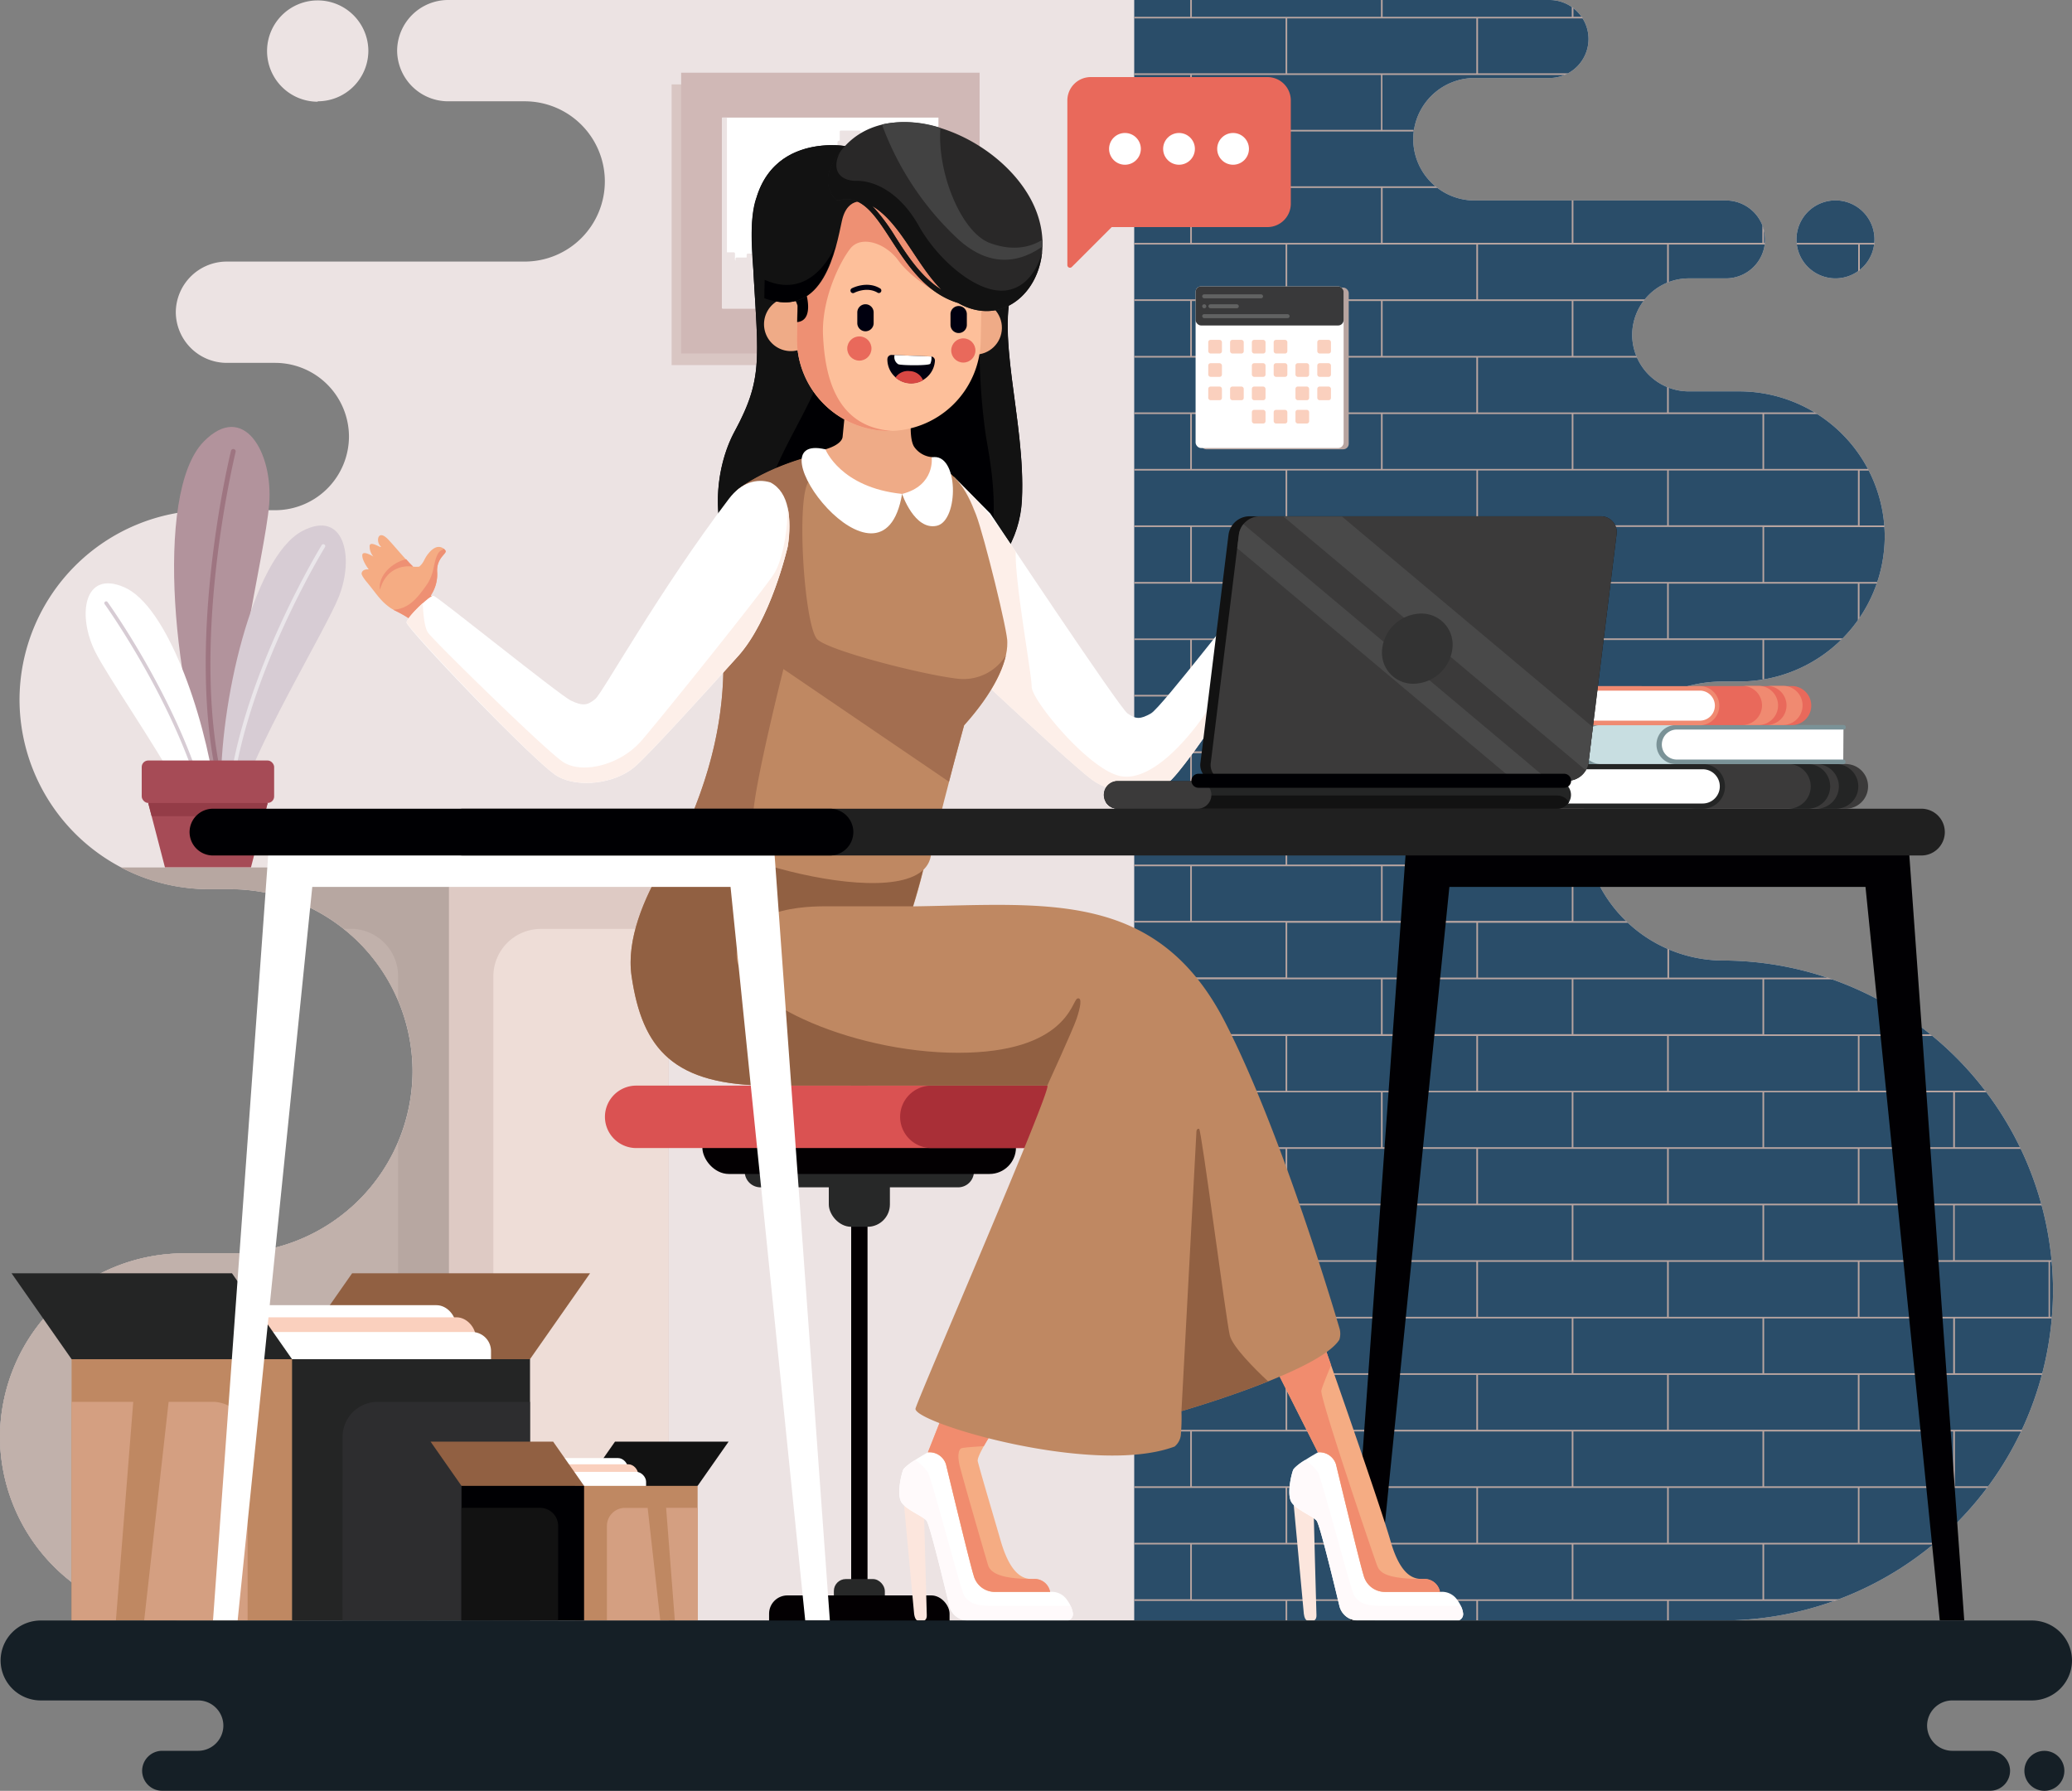 <svg xmlns="http://www.w3.org/2000/svg" viewBox="0 0 450 388.94"><rect x="0" y="0" width="450" height="388.94" fill="#808080" stroke="none"/><defs><style>.cls-1{fill:#ece3e3;}.cls-1,.cls-10,.cls-11,.cls-12,.cls-14,.cls-15,.cls-16,.cls-18,.cls-2,.cls-21,.cls-23,.cls-25,.cls-26,.cls-27,.cls-28,.cls-3,.cls-33,.cls-34,.cls-35,.cls-36,.cls-37,.cls-38,.cls-39,.cls-4,.cls-40,.cls-41,.cls-42,.cls-43,.cls-45,.cls-46,.cls-48,.cls-49,.cls-5,.cls-50,.cls-51,.cls-52,.cls-53,.cls-54,.cls-55,.cls-56,.cls-57,.cls-58,.cls-59,.cls-6,.cls-60,.cls-8,.cls-9{fill-rule:evenodd;}.cls-2{fill:#b2939c;}.cls-3{fill:#9e7581;}.cls-4{fill:#d7ccd4;}.cls-5{fill:#eae6ea;}.cls-19,.cls-6{fill:#fff;}.cls-7,.cls-8{fill:#a64b56;}.cls-9{fill:#943c47;}.cls-10{fill:#2a4d69;}.cls-11,.cls-61{fill:#b7a4a0;}.cls-12{fill:#010003;}.cls-13{fill:#decac4;}.cls-14{fill:#eeddd7;}.cls-15{fill:#b7a7a1;}.cls-16{fill:#c1b1ab;}.cls-17{fill:#d9c6c3;}.cls-18{fill:#916042;}.cls-20{fill:#fad0be;}.cls-21,.cls-24{fill:#242525;}.cls-22,.cls-40{fill:#bf8862;}.cls-23{fill:#d49f81;}.cls-25{fill:#2d2d2f;}.cls-26{fill:#121212;}.cls-27{fill:#f5ac83;}.cls-28{fill:#ee9073;}.cls-29,.cls-36{fill:#000003;}.cls-30{fill:#d0b8b6;}.cls-31{fill:#030002;}.cls-32,.cls-33{fill:#272828;}.cls-34{fill:#da5252;}.cls-35{fill:#a92f37;}.cls-37{fill:#fce6dd;}.cls-38{fill:#f18c6e;}.cls-39{fill:#fffafb;}.cls-41{fill:#fdefe9;}.cls-42{fill:#a36e50;}.cls-43,.cls-44{fill:#efab87;}.cls-45{fill:#fdbf9a;}.cls-46{fill:#00000f;}.cls-47,.cls-52{fill:#e9695b;}.cls-48{fill:#d84743;}.cls-49{fill:#301814;}.cls-50{fill:#292828;}.cls-51{fill:#424242;}.cls-53{fill:#202020;}.cls-54{fill:#151f26;}.cls-55{fill:#3b3a3a;}.cls-56{fill:#c8dee1;}.cls-57{fill:#7a9297;}.cls-58{fill:#f08a71;}.cls-59{fill:#494949;}.cls-60{fill:#333;}.cls-62{fill:#39393a;}.cls-63{fill:#616262;}</style></defs><title>Recruit</title><g id="Layer_2" data-name="Layer 2"><g id="OBJECTS"><path class="cls-1" d="M374.21,351.95a71.88,71.88,0,0,0,71.67-71.67h0a71.88,71.88,0,0,0-71.67-71.67h0a30.39,30.39,0,0,1-30.3-30.3h0a30.39,30.39,0,0,1,30.3-30.3h3.61a31.6,31.6,0,0,0,31.51-31.5h0A31.6,31.6,0,0,0,377.81,85H366.75a12.3,12.3,0,0,1-12.27-12.27h0a12.3,12.3,0,0,1,12.27-12.27h8.13A8.49,8.49,0,0,0,383.34,52h0a8.49,8.49,0,0,0-8.47-8.46H320.23a13.34,13.34,0,0,1-13.3-13.3h0a13.34,13.34,0,0,1,13.3-13.3h16.34A8.49,8.49,0,0,0,345,8.47h0A8.49,8.49,0,0,0,336.57,0H97.25a11.08,11.08,0,0,0-11,11h0a11.08,11.08,0,0,0,11,11H114a17.41,17.41,0,0,1,17.36,17.36h0A17.41,17.41,0,0,1,114,56.81H49.18a11.08,11.08,0,0,0-11,11h0a11.08,11.08,0,0,0,11,11H59.79a16.05,16.05,0,0,1,16,16h0a16.05,16.05,0,0,1-16,16H45.35A41.23,41.23,0,0,0,4.24,152h0a41.23,41.23,0,0,0,41.11,41.11h4.71A39.66,39.66,0,0,1,89.6,232.67h0a39.66,39.66,0,0,1-39.54,39.54H39.87A40,40,0,0,0,0,312.08H0a40,40,0,0,0,39.87,39.87ZM69,22.09A11,11,0,1,1,80,11a11,11,0,0,1-11,11ZM398.63,60.46A8.47,8.47,0,1,1,407.1,52,8.47,8.47,0,0,1,398.63,60.46Z"/><path class="cls-2" d="M44.25,95.9c8.67-8.83,15.11,2.39,14.21,13.64-.85,10.67-10,47.27-8.34,62.67H46.6C38,152.46,33.16,107.2,44.25,95.9Z"/><path class="cls-3" d="M47.9,172.21c-8.38-31.13,2.23-74.15,2.27-74.3a.5.5,0,0,1,1,.23c0,.15-10.66,43.22-2.21,74.06Z"/><path class="cls-4" d="M65.63,115.35c9.13-4.84,11.44,5.72,7.88,14.45-3,7.24-16,28.65-20.92,42.41H48C47.56,153.2,54.85,121.06,65.63,115.35Z"/><path class="cls-5" d="M49.65,172.21c3-25.71,20.12-53.66,20.18-53.76a.42.42,0,1,1,.71.43c-.06.1-17.05,27.87-20.07,53.33Z"/><path class="cls-6" d="M27,127.55c-8.85-3.87-10.25,6.13-6.32,14,2.66,5.34,12.25,19,18.71,30.63h7.37C44.27,154.62,36.18,131.55,27,127.55Z"/><path class="cls-4" d="M44.16,172.21c-6.28-21.31-20.76-41.4-20.82-41.48a.39.39,0,0,0-.63.45c.06.08,14.38,20,20.65,41Z"/><rect class="cls-7" x="30.78" y="165.17" width="28.76" height="9.22" rx="1.41" ry="1.41"/><polygon class="cls-8" points="53.68 170.38 36.64 170.38 32.19 174.4 35.83 188.4 45.16 188.4 54.5 188.4 58.13 174.4 53.68 170.38"/><polygon class="cls-9" points="32.19 174.4 32.94 177.27 57.38 177.27 58.13 174.4 32.19 174.4"/><path class="cls-10" d="M246.33,0V351.95H374.21a71.88,71.88,0,0,0,71.67-71.67h0a71.88,71.88,0,0,0-71.67-71.67h0a30.39,30.39,0,0,1-30.3-30.3h0a30.39,30.39,0,0,1,30.3-30.3h3.61a31.6,31.6,0,0,0,31.51-31.5h0A31.6,31.6,0,0,0,377.81,85H366.75a12.3,12.3,0,0,1-12.27-12.27h0a12.3,12.3,0,0,1,12.27-12.27h8.13A8.49,8.49,0,0,0,383.34,52h0a8.49,8.49,0,0,0-8.47-8.46H320.23a13.34,13.34,0,0,1-13.3-13.3h0a13.34,13.34,0,0,1,13.3-13.3h16.34A8.49,8.49,0,0,0,345,8.47h0A8.49,8.49,0,0,0,336.57,0ZM398.63,60.46A8.47,8.47,0,1,1,407.1,52,8.47,8.47,0,0,1,398.63,60.46Z"/><path class="cls-11" d="M258.49,0V3.65H246.33V4H279.2V15.92H246.33v.36h12.16V28.2H246.33v.36H279.2V40.47H246.33v.36h12.16V52.75H246.33v.36H279.2V65H246.33v.36h12.16V77.3H246.33v.36H279.2V89.57H246.33v.36h12.16v11.91H246.33v.36H279.2v11.91H246.33v.36h12.16V126.4H246.33v.36H279.2v11.91H246.33V139h12.16v11.91H246.33v.36H279.2v11.91H246.33v.36h12.16V175.5H246.33v.36H279.2v11.91H246.33v.36h12.16V200H246.33v.36H279.2v11.91H246.33v.36h12.16V224.6H246.33V225H279.2v11.91H246.33v.36h12.16v11.91H246.33v.36H279.2v11.91H246.33v.36h12.16V273.7H246.33v.36H279.2V286H246.33v.36h12.16v11.91H246.33v.36H279.2v11.91H246.33v.36h12.16V322.8H246.33v.36H279.2v11.91H246.33v.36h12.16v11.91H246.33v.36H279.2v4.23h.36v-4.23h41.07v4.23H321v-4.23h41.07v4.23h.36v-4.23h36l1-.36H383.14V335.44h36.7l.43-.36H403.85V323.16h27.68l.27-.36h-7.23V310.89H439l.17-.36H403.85V298.61h39.63l.1-.36h-19V286.34h21c0-.12,0-.24,0-.36h-.37V274.06h.32l0-.36h-21V261.79h18.87l-.1-.36H403.85V249.51h35l-.17-.36H424.57V237.24h6.84l-.28-.36H403.85V225h15.79l-.45-.36H383.14V212.69H398l-1-.36h-34.5v-6.11l-.36-.16v6.27H321V200.41h32.54l-.38-.36H341.71V188.14h3.84l-.12-.36H321V175.86h23c0-.12,0-.24,0-.36h-2.33V163.59h6l.2-.36H321V151.31h39.49l.73-.36H341.71V139h41.07v8.57l.36-.06V139h16.64l.37-.36H362.42V126.76h41.07v7.94l.36-.52v-7.42h3.74l.12-.36H383.14V114.48h26.12c0-.12,0-.24,0-.36h-5.38V102.21h2l-.19-.36H383.14V89.93H394.7l-.58-.36h-31.7V84.2l-.36-.14v5.52H321V77.66h34.53l-.15-.36H341.71V65.38h15.24l.28-.36H321V53.11h41.07V61.4l.36-.14V53.11h20.85c0-.12,0-.24,0-.36h-.17V50.13a8.49,8.49,0,0,0-.36-1.18v3.79H341.71V43.53h-.36v9.21H300.28V40.83h11.95l-.46-.36h-32.2V28.56H307c0-.12,0-.24.05-.36h-6.81V16.28h39.53a8.33,8.33,0,0,0,.76-.36H321V4h22.77l-.24-.36h-1.81V1.75l-.36-.26V3.65H300.28V0h-.36V3.65H258.85V0ZM390.24,53.11c0-.12,0-.24,0-.36h16.86c0,.12,0,.24,0,.36h-3.18v5.56l-.36.27V53.11ZM258.85,335.44h41.07v11.91H258.85V335.44Zm41.43,0h41.07v11.91H300.28V335.44Zm41.43,0h41.07v11.91H341.71V335.44Zm-62.14-12.28h41.07v11.91H279.56V323.16Zm41.43,0h41.07v11.91H321V323.16Zm41.43,0h41.07v11.91H362.42V323.16ZM258.85,310.89h41.07V322.8H258.85V310.89Zm41.43,0h41.07V322.8H300.28V310.89Zm41.43,0h41.07V322.8H341.71V310.89Zm41.43,0H424.2V322.8H383.14V310.89ZM279.56,298.61h41.07v11.91H279.56V298.61Zm41.43,0h41.07v11.91H321V298.61Zm41.43,0h41.07v11.91H362.42V298.61ZM258.85,286.34h41.07v11.91H258.85V286.34Zm41.43,0h41.07v11.91H300.28V286.34Zm41.43,0h41.07v11.91H341.71V286.34Zm41.43,0H424.2v11.91H383.14V286.34ZM279.56,274.06h41.07V286H279.56V274.06Zm41.43,0h41.07V286H321V274.06Zm41.43,0h41.07V286H362.42V274.06Zm41.43,0h41.07V286H403.85V274.06Zm-145-12.28h41.07V273.7H258.85V261.79Zm41.43,0h41.07V273.7H300.28V261.79Zm41.43,0h41.07V273.7H341.71V261.79Zm41.43,0H424.2V273.7H383.14V261.79ZM279.56,249.51h41.07v11.91H279.56V249.51Zm41.43,0h41.07v11.91H321V249.51Zm41.43,0h41.07v11.91H362.42V249.51ZM258.85,237.24h41.07v11.91H258.85V237.24Zm41.43,0h41.07v11.91H300.28V237.24Zm41.43,0h41.07v11.91H341.71V237.24Zm41.43,0H424.2v11.91H383.14V237.24ZM279.56,225h41.07v11.91H279.56V225ZM321,225h41.07v11.91H321V225Zm41.43,0h41.07v11.91H362.42V225ZM258.85,212.69h41.07V224.6H258.85V212.69Zm41.43,0h41.07V224.6H300.28V212.69Zm41.43,0h41.07V224.6H341.71V212.69Zm-62.14-12.28h41.07v11.91H279.56V200.41Zm-20.71-12.27h41.07V200H258.85V188.14Zm41.43,0h41.07V200H300.28V188.14Zm-20.71-12.28h41.07v11.91H279.56V175.86Zm-20.71-12.28h41.07V175.5H258.85V163.59Zm41.43,0h41.07V175.5H300.28V163.59Zm-20.71-12.28h41.07v11.91H279.56V151.31ZM258.85,139h41.07v11.91H258.85V139Zm41.43,0h41.07v11.91H300.28V139Zm-20.71-12.27h41.07v11.91H279.56V126.76Zm41.43,0h41.07v11.91H321V126.76Zm-62.14-12.28h41.07V126.4H258.85V114.48Zm41.43,0h41.07V126.4H300.28V114.48Zm41.43,0h41.07V126.4H341.71V114.48Zm-62.14-12.27h41.07v11.91H279.56V102.21Zm41.43,0h41.07v11.91H321V102.21Zm41.43,0h41.07v11.91H362.42V102.21ZM258.85,89.93h41.07v11.91H258.85V89.93Zm41.43,0h41.07v11.91H300.28V89.93Zm41.43,0h41.07v11.91H341.71V89.93ZM279.56,77.66h41.07V89.57H279.56V77.66ZM258.85,65.38h41.07V77.3H258.85V65.38Zm41.43,0h41.07V77.3H300.28V65.38ZM279.56,53.11h41.07V65H279.56V53.11ZM258.85,40.83h41.07V52.75H258.85V40.83Zm0-24.55h41.07V28.2H258.85V16.28ZM279.56,4h41.07V15.92H279.56Z"/><polygon class="cls-12" points="305.33 184.74 293.32 351.95 298.65 351.95 314.78 192.62 405.15 192.62 421.28 351.95 426.6 351.95 414.6 184.74 305.33 184.74"/><rect class="cls-13" x="92.73" y="188.4" width="52.47" height="163.55"/><path class="cls-14" d="M145.19,351.95V201.75H117.43A10.31,10.31,0,0,0,107.15,212V351.95Z"/><path class="cls-15" d="M97.5,188.4H26.27a40.74,40.74,0,0,0,19.09,4.73h4.71A39.66,39.66,0,0,1,89.6,232.67h0a39.66,39.66,0,0,1-39.54,39.54H39.87A40,40,0,0,0,0,312.08H0a40,40,0,0,0,39.87,39.87H97.5Z"/><path class="cls-16" d="M86.46,351.95V248.07a39.68,39.68,0,0,1-36.4,24.14H39.87A40,40,0,0,0,0,312.08H0a40,40,0,0,0,39.87,39.87Zm0-134.68V212a10.31,10.31,0,0,0-10.28-10.28H74.64A39.92,39.92,0,0,1,86.46,217.27Z"/><rect class="cls-17" x="145.86" y="18.33" width="64.82" height="60.97"/><polygon class="cls-18" points="115.1 295.2 87.68 300.9 63.43 295.2 76.47 276.54 128.15 276.54 115.1 295.2"/><rect class="cls-19" x="37.28" y="283.47" width="61.68" height="22.55" rx="4.15" ry="4.15"/><rect class="cls-20" x="41.61" y="286.1" width="61.68" height="22.55" rx="4.15" ry="4.15"/><path class="cls-19" d="M49.12,289.29h53.37a4.15,4.15,0,0,1,4.15,4.15v14.24a4.15,4.15,0,0,1-4.15,4.15H49.12A4.15,4.15,0,0,1,45,307.68V293.45a4.16,4.16,0,0,1,4.16-4.16Z"/><polygon class="cls-21" points="15.55 295.2 47.45 299.95 63.43 295.2 50.38 276.54 2.51 276.54 15.55 295.2"/><rect class="cls-22" x="15.55" y="295.2" width="51.68" height="56.75"/><path class="cls-23" d="M53.79,351.95H31.31l5.31-47.49h9.56a7.62,7.62,0,0,1,7.6,7.6v39.89Zm-28.62,0H15.55V304.46H28.94Z"/><rect class="cls-24" x="63.43" y="295.2" width="51.68" height="56.75"/><path class="cls-25" d="M74.38,351.95H115.1V304.46H82a7.63,7.63,0,0,0-7.6,7.6Z"/><polygon class="cls-26" points="151.51 322.71 135.08 325.16 126.85 322.71 133.57 313.1 158.24 313.1 151.51 322.71"/><rect class="cls-19" x="104.59" y="316.67" width="31.77" height="11.62" rx="2.14" ry="2.14"/><rect class="cls-20" x="106.82" y="318.02" width="31.77" height="11.61" rx="2.14" ry="2.14"/><rect class="cls-19" x="108.55" y="319.67" width="31.77" height="11.61" rx="2.14" ry="2.14"/><polygon class="cls-18" points="100.23 322.71 114.36 325.65 126.85 322.71 120.13 313.1 93.51 313.1 100.23 322.71"/><path class="cls-27" d="M96.18,132c-2.09-2.17-2.63-2.67-2.63-2.67a8.2,8.2,0,0,0,1.39-5.15c-.15-3.18,2.32-3.95,1.78-4.65s-1.86-1.47-3.56.54c-1.18,1.39-.95,2-2.12,3a7.6,7.6,0,0,1-1.33,0c-1.78-1.67-3.81-4.22-5.37-5.87-2.22-2.36-2.73.23-1.79,1.32s-2.09-1.28-2.27,0a3.39,3.39,0,0,0,.81,2.36s-2.39-1.51-2.41-.27,1.41,3.06,1.41,3.06-1.42-.19-1.56.89c0,.32.48,1.1,1.25,2,2.24,2.74,2.9,4,5.08,5.52.82.57,3.28,1.54,4.73,2.75,2.18,1.81,3.46,3.68,4.43,1.65Z"/><path class="cls-28" d="M89.72,123.06c-.49-.49-1-1-1.5-1.6-3.14.69-6.19,3.68-5.71,6.65C83.75,123.59,87.29,122.71,89.72,123.06Z"/><path class="cls-28" d="M96.18,132c-2.09-2.17-2.63-2.67-2.63-2.67a8.2,8.2,0,0,0,1.39-5.15c-.15-3.18,2.32-3.95,1.78-4.65a2.1,2.1,0,0,0-.38-.38c-.17.49-.86.06-1.52,1.73-.81,2.05-.5,3.91-2.4,6.5-1.68,2.3-3.49,4.82-7,5.06a25.07,25.07,0,0,1,4.12,2.39c2.18,1.81,3.46,3.68,4.43,1.65Z"/><rect class="cls-22" x="124.89" y="322.71" width="26.62" height="29.23"/><path class="cls-23" d="M131.82,351.95H143.4l-2.74-24.46h-4.93a3.93,3.93,0,0,0-3.92,3.92v20.55Zm14.74,0h5V327.48h-6.89Z"/><rect class="cls-29" x="100.23" y="322.71" width="26.62" height="29.23"/><path class="cls-26" d="M121.21,351.95h-21V327.48H117.3a3.93,3.93,0,0,1,3.92,3.92Z"/><rect class="cls-30" x="147.93" y="15.79" width="64.82" height="60.97"/><rect class="cls-19" x="156.85" y="25.54" width="46.96" height="41.47"/><path class="cls-1" d="M203.82,36.62h-.26a.26.26,0,0,0-.27.24v.6h-3.17l0-.89a.26.26,0,0,0-.27-.24h-3.37a.26.26,0,0,0-.27.25v2.09H194.8v-1a.23.23,0,0,0-.08-.18.28.28,0,0,0-.19-.07h-1.22a.26.26,0,0,0-.27.25v8.45h-1.24a.28.28,0,0,0-.19.07.23.23,0,0,0-.08.18v1.76h-1v-.45a.26.26,0,0,0-.27-.25h-.59a.27.27,0,0,0-.27.2V39.35a.25.25,0,0,0-.19-.23l-.3-.09-.06,0a2,2,0,0,1,0-.23c0-.26,0-.52,0-.78a.26.26,0,0,0-.26-.24h-.45l0-4.83a.26.26,0,0,0-.26-.25l-.47,0V30.79a.26.26,0,0,0-.27-.25h-.23a3.69,3.69,0,0,1,0-.43c0-.5,0-1,0-1.5a.23.23,0,0,0-.08-.18.27.27,0,0,0-.19-.07h-4a.26.26,0,0,0-.27.25v1.93a.62.62,0,0,0-.36.14.23.23,0,0,0-.12.2v1.79l-.5,0a.26.26,0,0,0-.26.25v4.83h-.49a.26.26,0,0,0-.26.24v1H180a.26.26,0,0,0-.27.25l0,18.78h-2V43.37c0-.11,0-.22,0-.33a.35.35,0,0,0-.13-.3.48.48,0,0,0-.27-.08h-.05v-1a.26.26,0,0,0-.27-.25h-.45a2.69,2.69,0,0,1,0-.47c0-.51,0-1,0-1.52a3.17,3.17,0,0,0,0-.52.37.37,0,0,0-.21-.31h0l0-.05a2,2,0,0,1,0-.43,4,4,0,0,0,0-.43.26.26,0,0,0-.28-.22l-2,0a.28.28,0,0,0-.23.13c0-.35,0-.7,0-1a.26.26,0,0,0-.27-.23h-2.16a.26.26,0,0,0-.28.25l0,2h0a.83.83,0,0,0-.33.16.23.23,0,0,0-.1.19l0,2.51-.44,0a.26.26,0,0,0-.25.22l-.13,1-.13.06a.45.45,0,0,0-.19.34.17.17,0,0,0,0,0V55.87h-1.71V53.93a.23.23,0,0,0-.08-.18.28.28,0,0,0-.19-.07l-.69,0a.26.26,0,0,0-.27.25v1.93H165a.26.26,0,0,0-.27.23l0,.6h-.12l0-1.37a.26.26,0,0,0-.27-.24h-1.91a.26.26,0,0,0-.27.23c0,.21,0,.41,0,.62a.29.29,0,0,0-.15,0H160a.26.26,0,0,0-.27.23l0,.47,0,0a.94.94,0,0,1-.11-.26,2,2,0,0,1,0-.56c0-.26,0-.51,0-.77a.26.26,0,0,0-.26-.24l-1.49,0V25.54h-1V67h47Z"/><rect class="cls-31" x="184.86" y="231.13" width="3.55" height="118.92" rx="1.3" ry="1.3"/><rect class="cls-32" x="180" y="252.05" width="13.27" height="14.39" rx="4.85" ry="4.85"/><rect class="cls-32" x="181.1" y="342.95" width="11.07" height="7.1" rx="2.59" ry="2.59"/><rect class="cls-31" x="167.03" y="346.5" width="39.2" height="10.89" rx="3.98" ry="3.98"/><path class="cls-33" d="M161.74,254.45h0a3.43,3.43,0,0,1,3.42-3.42H208.1a3.43,3.43,0,0,1,3.42,3.42h0a3.43,3.43,0,0,1-3.42,3.42H165.17A3.43,3.43,0,0,1,161.74,254.45Z"/><rect class="cls-31" x="152.54" y="243.47" width="68.11" height="11.5" rx="5.75" ry="5.75"/><path class="cls-34" d="M235.1,249.34H138.16a6.8,6.8,0,0,1-6.78-6.78h0a6.8,6.8,0,0,1,6.78-6.78H235.1a6.8,6.8,0,0,1,6.78,6.78h0A6.8,6.8,0,0,1,235.1,249.34Z"/><path class="cls-35" d="M256.47,249.34H202.27a6.8,6.8,0,0,1-6.78-6.78h0a6.8,6.8,0,0,1,6.78-6.78h54.19a6.8,6.8,0,0,1,6.78,6.78h0A6.8,6.8,0,0,1,256.47,249.34Z"/><path class="cls-36" d="M183.49,31.72s-21.34-3.63-20.19,21,3,28.52-3.74,41-6,36.88,18.54,40.6,43-8.39,43.85-25.75-6.25-36.94-1.35-48.15S209.43,29.73,183.49,31.72Z"/><path class="cls-26" d="M183.49,31.72s-15-2.55-19.18,11.15c-2,5.07-.56,16.18-.69,16,1.09,19.19,2.06,23.47-4.07,34.79-6.74,12.45-6,36.88,18.54,40.6,0,0-14.12-5.82-13-20.12s13.74-27.54,13.94-37.47,33.71.26,33.71.26a140.63,140.63,0,0,0,1.36,17.66c1.24,7.34,4.58,23.46-3.71,33.71,6.89-4.74,11.11-11.69,11.53-19.79.88-17.35-6.25-36.94-1.35-48.15,3.08-7.06-2.14-17.37-12.91-23.54l-23.4-5.15Z"/><path class="cls-37" d="M200.06,323.49l-3.77,2.88,2.21,23.82s.08,1.77.9,1.77h1.32s.62-.17.56-1.22-.63-23.61-.63-23.61Z"/><path class="cls-37" d="M284.7,323.49l-3.77,2.88,2.21,23.82s.08,1.77.89,1.77h1.32s.62-.17.56-1.22-.63-23.61-.63-23.61Z"/><path class="cls-6" d="M201.52,315.43s-4.94,2.76-5.36,3.77-1.49,5.52-.32,7.17,4.62,2.92,5.41,3.93,4.94,18.52,4.94,18.52a4.14,4.14,0,0,0,4.25,3.13H232a1.45,1.45,0,0,0,1-1.62,6.53,6.53,0,0,0-1.2-2.76,4,4,0,0,0-3.79-1.83l-11.28-3-6.53-16.35-4.19-11.62S202.82,313.65,201.52,315.43Z"/><path class="cls-27" d="M231.35,288.21c-2.06,3.24-19.64,26.7-19,29.17.94,3.6,4,13.81,5,17.33,2.55,8.7,5.89,8.23,7.43,8.23a3.42,3.42,0,0,1,3.29,2.81H216.12a4.75,4.75,0,0,1-4.67-3.61c-.74-2.23-5.52-22.13-6-24.1a3.75,3.75,0,0,0-3.93-2.6l12.31-31.31Z"/><path class="cls-38" d="M216.59,309.36c-1.16,1.78-2.17,3.4-2.92,4.72-1.7.11-4.35.3-4.81.44-.69.21-.9,1.59-.53,3.4s5.78,20.45,6.26,22,2.43,3,9.48,3h.7a3.42,3.42,0,0,1,3.29,2.81H216.12a4.75,4.75,0,0,1-4.67-3.61c-.74-2.23-5.52-22.13-6-24.1a3.75,3.75,0,0,0-3.93-2.6L206,304.1a7.42,7.42,0,0,1,3.25.5C211.27,305.62,215.67,306.74,216.59,309.36Z"/><path class="cls-6" d="M286.23,315.43s-4.94,2.76-5.36,3.77-1.49,5.52-.32,7.17,4.62,2.92,5.41,3.93,4.94,18.52,4.94,18.52a4.14,4.14,0,0,0,4.25,3.13h21.6a1.45,1.45,0,0,0,1-1.62,6.53,6.53,0,0,0-1.2-2.76,4,4,0,0,0-3.79-1.83l-11.28-3L295,326.39l-4.19-11.62S287.53,313.65,286.23,315.43Z"/><path class="cls-39" d="M283.46,317.1a9,9,0,0,0-2.59,2.1c-.42,1-1.49,5.52-.32,7.17s4.62,2.92,5.41,3.93,4.94,18.52,4.94,18.52a4.14,4.14,0,0,0,4.25,3.13h21.6a1.45,1.45,0,0,0,1-1.62,4,4,0,0,0-.51-1.58H299.31c-2.87,0-4.56-.9-5.31-2.44s-6.9-24.89-7.75-26.54A10.47,10.47,0,0,0,283.46,317.1Z"/><path class="cls-27" d="M286.33,288.63S299.5,326,302,334.7s5.89,8.23,7.43,8.23a3.42,3.42,0,0,1,3.29,2.81H300.82a4.76,4.76,0,0,1-4.67-3.61c-.74-2.23-5.52-22.13-6-24.1a3.75,3.75,0,0,0-3.93-2.6L276,295.16Z"/><path class="cls-38" d="M286.33,288.63s1.12,3.17,2.76,7.88c-.92,2.19-1.92,4.68-2.12,5.48-.37,1.54,11.62,36.83,12.15,38.11s1.59,2.82,9.76,2.83h.58a3.42,3.42,0,0,1,3.29,2.81H300.82a4.76,4.76,0,0,1-4.67-3.61c-.74-2.23-5.52-22.13-6-24.1a3.75,3.75,0,0,0-3.93-2.6L276,295.16Z"/><path class="cls-40" d="M165.19,167.41l-12.43,8.44S134.84,196.07,137.17,212s9.13,23.78,30.15,23.78h60.13c1.38,0-27.76,67.14-28.61,70.11s38.64,14.86,56.26,8.28a3.8,3.8,0,0,0,1.38-2.87,41.77,41.77,0,0,0,.11-4.83s29.93-8.6,34.29-15.5a4.17,4.17,0,0,0,0-2.57c-.34-1.16-12.33-42.14-24.85-66.47-14.82-28.79-38.92-25.51-67.7-25.08,0,0,3.12-9.95,3.44-14.62S165.19,167.41,165.19,167.41Z"/><path class="cls-18" d="M165.19,167.41l-12.43,8.44S134.84,196.07,137.17,212s9.13,23.78,30.15,23.78h60.13s5.57-12.16,6.36-14.5,1.33-4.83.16-4.41-2.33,11.78-25.9,11.78-49.89-12-48-22.18,17.41-9.63,20.59-9.63h17.61s3.12-9.95,3.44-14.62S165.19,167.41,165.19,167.41Z"/><path class="cls-18" d="M256.59,306.47s9.68-2.78,18.82-6.45c-2.94-2.75-7.74-7.54-8.32-10-.85-3.61-6.16-44.71-6.66-44.85s-.58.48-.58.48Z"/><path class="cls-6" d="M207.22,103.6l7.85,7.93s28,42.14,29.8,43.41,2.76,1.33,5.1,0,21-25.9,21.81-26.11,6.26,3.5,6.58,4.56-20.59,33.86-24.84,36.73-11.94,2.44-16.29-.74-23.78-21.44-23.78-21.44S199.89,112.09,207.22,103.6Z"/><path class="cls-41" d="M207.83,104.25c6.32,6.36,7.74,8.12,12.77,15.59-.22,6.65,3.46,26.43,3.46,29.31s12,17.51,18.89,19.32,15.29-8.17,19.11-13.91,11.09-16.77,11.57-17.62a9.41,9.41,0,0,0,1.72-6.24c1.47,1,2.86,2.18,3,2.71.32,1.06-20.59,33.86-24.84,36.73s-11.94,2.44-16.29-.74-23.78-21.44-23.78-21.44S200.5,112.74,207.83,104.25Z"/><path class="cls-40" d="M183.8,97.36c5,.65,10.41,1.66,16.71,2.45,6.87,2,9.34,6.41,11.48,12,1.76,4.62,7,25.83,6.78,27.73.08,4.49-3,10.9-9.38,18-2.66,9.56-6.7,25.37-7.24,28.41-2.58,14.31-55.08-1.39-52.37-7.74,13.5-31.71,3.89-49.78,5.84-62.31q.14-.91.28-1.77l6.25-4-2.1-3.64s7.15-6,21.69-8.65C182.5,97.64,183.19,97.5,183.8,97.36Z"/><path class="cls-42" d="M175.11,99.33c1.2,2.39,1.72,4.34.77,5-3.14,2.25-1.27,32.06,1.7,34.6s22.61,7.54,30.12,8.44a10.82,10.82,0,0,0,10.74-5c-.94,4.18-3.94,9.43-9.06,15.14-1,3.55-2.17,8-3.28,12.27l-35.95-24.47s-6.58,26.11-6.58,32.06c0,2.22.95,6.17,2.14,10.23-9.58-3-17-6.92-15.95-9.41,13.5-31.71,3.89-49.78,5.84-62.31q.14-.91.28-1.77l6.25-4-2.1-3.64S165,102.25,175.11,99.33Z"/><path class="cls-39" d="M198.75,317.1a9,9,0,0,0-2.59,2.1c-.42,1-1.49,5.52-.32,7.17s4.62,2.92,5.41,3.93,4.94,18.52,4.94,18.52a4.14,4.14,0,0,0,4.25,3.13H232a1.45,1.45,0,0,0,1-1.62,4,4,0,0,0-.51-1.58H214.6c-2.87,0-4.56-.9-5.31-2.44s-6.9-24.89-7.75-26.54A10.46,10.46,0,0,0,198.75,317.1Z"/><path class="cls-43" d="M184.49,77.14l-.28,5.29L183,94.87c-.14,1.42-2.7,2.82-6.51,3.26-1.81.21.09,3.28,3.59,6.62,7,6.73,12,2.69,15.82,2.52,8.29-.37,10.24-7.49,6.4-8a5.23,5.23,0,0,1-3.69-2.13c-1.61-2.14-.69-10.9,1.33-13S184.49,77.14,184.49,77.14Z"/><path class="cls-6" d="M195.92,107.27c-4.29,25.21-33.46-13.65-16.65-9.68C179.26,97.59,182.5,105.89,195.92,107.27Z"/><path class="cls-6" d="M202.35,99.33s.8,6.13-6.43,7.94c0,0,2.68,8,7.54,6.92S208.27,98.14,202.35,99.33Z"/><circle class="cls-44" cx="211.75" cy="71.17" r="5.83" transform="translate(136.58 281.54) rotate(-88.91)"/><path class="cls-43" d="M171,64.63l-.43.07h0a5.84,5.84,0,1,0,4.87,1.17c.15,1.72-.12,3.85-2.32,4.07l.06-3.36A2,2,0,0,0,171,64.63Z"/><path class="cls-45" d="M193.78,35.5h0a20,20,0,0,0-20.35,19.6l-.35,18.15a20,20,0,0,0,19.6,20.35h0A20,20,0,0,0,213,74l.34-18.15A20,20,0,0,0,193.78,35.5Z"/><path class="cls-28" d="M193.78,35.5h0a20,20,0,0,0-20.35,19.59l-.35,18.15a20,20,0,0,0,19.6,20.35h0c.41,0,.81,0,1.22,0-12.86-.77-14.77-12.88-15.15-20.69S182.32,57,184.66,54s7.72-1.19,10.44,2.57,8.49,7.07,8.59,7.14,3,.18,3,.18L209,55.56s-5.28-11.87-8.84-18.89A19.8,19.8,0,0,0,193.78,35.5Z"/><path class="cls-36" d="M173.12,63.49l1.94.18s1.83,5.92-1.91,6.28l.06-3.36a1.9,1.9,0,0,0-.09-.64Z"/><path class="cls-46" d="M208.24,66.46h0a1.78,1.78,0,0,0-1.81,1.74l0,2.32a1.78,1.78,0,0,0,1.74,1.81h0a1.78,1.78,0,0,0,1.81-1.74l0-2.32A1.78,1.78,0,0,0,208.24,66.46Z"/><path class="cls-46" d="M188,66.08h0a1.78,1.78,0,0,0-1.81,1.74l0,2.32a1.78,1.78,0,0,0,1.74,1.81h0a1.78,1.78,0,0,0,1.81-1.74l0-2.32A1.78,1.78,0,0,0,188,66.08Z"/><circle class="cls-47" cx="209.22" cy="76.12" r="2.63" transform="translate(129.13 283.85) rotate(-88.91)"/><circle class="cls-47" cx="186.63" cy="75.69" r="2.63" transform="translate(107.41 260.85) rotate(-88.91)"/><path class="cls-46" d="M192.72,77.94a5.17,5.17,0,0,0,10.33.41h0a.89.89,0,0,0-.86-.93l-8.53-.33a.89.89,0,0,0-.93.86Z"/><path class="cls-48" d="M194.48,82a5.17,5.17,0,0,0,6,.6,3.22,3.22,0,0,0-2.88-2A3.26,3.26,0,0,0,194.48,82Z"/><path class="cls-6" d="M202.29,77.43l-8-.32a1.81,1.81,0,0,0,.8,2c.72.27,6.52.34,6.95-.1A3.08,3.08,0,0,0,202.29,77.43Z"/><path class="cls-49" d="M211.15,63.61a.54.54,0,1,0,.48-1s-3.21-1.7-6.07,0a.54.54,0,1,0,.55.92C208.46,62.18,211.14,63.6,211.15,63.61Z"/><path class="cls-46" d="M185.5,63.61a.54.54,0,1,1-.48-1s3.21-1.7,6.07,0a.54.54,0,1,1-.55.92C188.19,62.18,185.51,63.6,185.5,63.61Z"/><path class="cls-26" d="M189.81,41l-1.47,3s-4.23-1.78-5.5,4S179,69.55,166.16,64.77c0,0-.38-19.31,6-24.83S189.81,41,189.81,41Z"/><path class="cls-50" d="M181.62,43.4l.11,0a.54.54,0,0,0,.48.1c4.87-1.36,7.83,3.2,11.31,8.57s7.54,11.61,14.58,13.74a13.6,13.6,0,0,0,1.86.9c11.82,4.61,21.74-10.52,13.32-24.47-9-15-35-23.62-43-5.49,0,0-1.62,3.91,1.37,6.67Zm7.85,1.36c6.08,3.59,9.46,12.61,15,18.17-4.4-2.77-7.38-7.35-10-11.47A42.08,42.08,0,0,0,189.47,44.76Z"/><path class="cls-51" d="M226.41,53.53c0-.49,0-1,0-1.47-2.16,1.35-6,2.73-11.42.72-6.22-2.31-11.5-15.28-10.74-25a24.37,24.37,0,0,0-12.71-.75,64.15,64.15,0,0,0,16.39,24.77C215.28,58.59,221.86,56.73,226.41,53.53Z"/><path class="cls-26" d="M181.62,43.4l.11,0a.54.54,0,0,0,.48.1c4.87-1.36,7.83,3.2,11.31,8.57s7.54,11.61,14.58,13.74a13.6,13.6,0,0,0,1.86.9c8.21,3.2,15.51-3.12,16.37-12-.09.42-1.76,7.51-7.78,8.35-6.2.86-14.78-6.48-19-14s-9.87-9.84-13.47-9.78-5.83-2.33-3.45-6.6a18.7,18.7,0,0,0-2.41,4.06s-1.62,3.91,1.37,6.67Zm7.85,1.36c6.08,3.59,9.46,12.61,15,18.17-4.4-2.77-7.38-7.35-10-11.47A42.08,42.08,0,0,0,189.47,44.76Z"/><path class="cls-36" d="M181.48,53.23C179.68,60,175.88,68.45,166,64.77c0,0,0-1.58.07-4C176.74,65.59,181.45,53.32,181.48,53.23Z"/><path class="cls-6" d="M158.31,108.33c-15,19.7-27.49,42.21-29,43.46-1.77,1.45-2.75,1.58-5.27.39s-29-22.63-29.88-22.78-5.62,4.63-5.87,5.75,28.14,30.78,32.75,33.42,12.53,1.62,16.78-2c3.08-2.62,15.7-16.54,22.42-24,7.12-7.87,10.72-23.34,10.84-23.88.86-6,.37-11.75-3.75-13.91C164.34,103.85,161,104.78,158.31,108.33Z"/><path class="cls-41" d="M91.8,131c-1.58,1.45-3.31,3.24-3.51,4.14s28.14,30.78,32.75,33.42,12.53,1.62,16.78-2c3.08-2.62,15.7-16.54,22.42-24,7.09-7.84,10.69-23.24,10.84-23.87a24.31,24.31,0,0,0,0-8.53c0,4.85-1.07,11.46-3,14.49-2.46,3.83-24.09,30.8-28.76,36.21s-13.08,7.35-17.14,4.56-28.52-26.74-29.3-28.13S91.93,133.11,91.8,131Z"/><path class="cls-52" d="M275.24,16.74H236.88a5.08,5.08,0,0,0-5.07,5.07V57.55a.57.57,0,0,0,1,.4l8.63-8.63h33.83a5.08,5.08,0,0,0,5.07-5.07V21.81A5.08,5.08,0,0,0,275.24,16.74Z"/><circle class="cls-19" cx="244.32" cy="32.33" r="3.45"/><circle class="cls-19" cx="256.06" cy="32.33" r="3.45"/><circle class="cls-19" cx="267.8" cy="32.33" r="3.45"/><polygon class="cls-6" points="58.32 184.74 46.26 351.95 51.61 351.95 67.82 192.62 158.66 192.62 174.88 351.95 180.23 351.95 168.16 184.74 58.32 184.74"/><path class="cls-53" d="M100.6,175.64H417.3a5.09,5.09,0,0,1,5.08,5.08h0a5.09,5.09,0,0,1-5.08,5.08H100.6a5.09,5.09,0,0,1-5.08-5.08h0A5.09,5.09,0,0,1,100.6,175.64Z"/><path class="cls-36" d="M46.25,175.64h134a5.09,5.09,0,0,1,5.08,5.08h0a5.09,5.09,0,0,1-5.08,5.08h-134a5.09,5.09,0,0,1-5.08-5.08h0A5.09,5.09,0,0,1,46.25,175.64Z"/><path class="cls-54" d="M441.32,369.31H424a5.49,5.49,0,0,0-5.47,5.47h0a5.49,5.49,0,0,0,5.47,5.47h8.21a4.36,4.36,0,0,1,4.34,4.34h0a4.35,4.35,0,0,1-4.34,4.34h-397a4.35,4.35,0,0,1-4.34-4.34h0a4.36,4.36,0,0,1,4.34-4.34h7.83a5.49,5.49,0,0,0,5.47-5.47h0a5.49,5.49,0,0,0-5.47-5.47H8.81a8.71,8.71,0,0,1-8.68-8.68h0a8.71,8.71,0,0,1,8.68-8.68H441.32a8.71,8.71,0,0,1,8.68,8.68h0a8.71,8.71,0,0,1-8.68,8.68ZM444,388.94a4.34,4.34,0,1,0-4.34-4.34A4.34,4.34,0,0,0,444,388.94Z"/><path class="cls-55" d="M400.86,165.94H368.43a4.85,4.85,0,0,0,0,9.7h32.43a4.85,4.85,0,0,0,0-9.7Z"/><path class="cls-6" d="M328.31,166.51h41.48a4.3,4.3,0,0,1,4.28,4.28h0a4.3,4.3,0,0,1-4.28,4.28H328.31Z"/><path class="cls-21" d="M328.31,165.94a.56.56,0,0,0,0,1.13h41.48a3.72,3.72,0,0,1,0,7.44H328.31a.56.56,0,0,0,0,1.13h41.48a4.85,4.85,0,0,0,0-9.7Z"/><path class="cls-21" d="M399.37,170.79a4.86,4.86,0,0,0-4.85-4.85h4.22a4.85,4.85,0,0,1,0,9.7h-4.22a4.86,4.86,0,0,0,4.85-4.85Z"/><path class="cls-21" d="M393.26,170.79a4.86,4.86,0,0,0-4.85-4.85h4.22a4.85,4.85,0,0,1,0,9.7h-4.22a4.86,4.86,0,0,0,4.85-4.85Z"/><path class="cls-56" d="M336.84,157.45h28.4a4.24,4.24,0,0,1,0,8.49h-28.4a4.24,4.24,0,0,1,0-8.49Z"/><path class="cls-6" d="M400.37,157.95H364a3.76,3.76,0,0,0-3.75,3.75h0a3.76,3.76,0,0,0,3.75,3.75h36.32Z"/><path class="cls-57" d="M400.37,157.45a.49.49,0,0,1,0,1H364a3.26,3.26,0,0,0,0,6.51h36.32a.49.49,0,0,1,0,1H364a4.24,4.24,0,0,1,0-8.49Z"/><path class="cls-57" d="M338.15,161.7a4.26,4.26,0,0,1,4.25-4.25H338.7a4.24,4.24,0,0,0,0,8.49h3.69a4.26,4.26,0,0,1-4.25-4.24Z"/><path class="cls-57" d="M343.5,161.7a4.26,4.26,0,0,1,4.25-4.25H344a4.24,4.24,0,0,0,0,8.49h3.69a4.26,4.26,0,0,1-4.25-4.24Z"/><path class="cls-52" d="M389.34,149H368.21a4.25,4.25,0,0,0,0,8.49h21.12a4.25,4.25,0,0,0,0-8.49Z"/><path class="cls-6" d="M344,149.46h25.36a3.76,3.76,0,0,1,3.75,3.75h0a3.76,3.76,0,0,1-3.75,3.75H344Z"/><path class="cls-58" d="M344,149a.49.49,0,0,0,0,1h25.36a3.26,3.26,0,0,1,0,6.51H344a.49.49,0,0,0,0,1h25.36a4.25,4.25,0,0,0,0-8.49Z"/><path class="cls-58" d="M388,153.21a4.26,4.26,0,0,0-4.25-4.25h3.69a4.25,4.25,0,0,1,0,8.49h-3.69a4.26,4.26,0,0,0,4.25-4.24Z"/><path class="cls-58" d="M382.68,153.21a4.26,4.26,0,0,0-4.25-4.25h3.69a4.25,4.25,0,0,1,0,8.49h-3.69a4.26,4.26,0,0,0,4.25-4.24Z"/><path class="cls-21" d="M338.18,175.64H242.74a3,3,0,0,1-3-3h0a3,3,0,0,1,3-3h95.45a3,3,0,0,1,3,3h0A3,3,0,0,1,338.18,175.64Z"/><path class="cls-26" d="M338.18,175.64H242.74a3,3,0,0,1-2.57-1.43,3,3,0,0,1,2.57-1.43h95.45a3,3,0,0,1,2.57,1.43A3,3,0,0,1,338.18,175.64Z"/><path class="cls-26" d="M340.54,169.58H264.2a3.44,3.44,0,0,1-3.48-4l6.09-49.45a4.63,4.63,0,0,1,4.45-4H347.6a3.44,3.44,0,0,1,3.48,4L345,165.61A4.63,4.63,0,0,1,340.54,169.58Z"/><path class="cls-55" d="M340.54,169.58H266.45a3.44,3.44,0,0,1-3.48-4l6.09-49.45a4.63,4.63,0,0,1,4.45-4H347.6a3.44,3.44,0,0,1,3.48,4L345,165.61A4.63,4.63,0,0,1,340.54,169.58Z"/><path class="cls-59" d="M336.5,169.58h-7.62L268.7,119.06l.36-2.9a4.44,4.44,0,0,1,1-2.32l66.4,55.74ZM278.76,112.2l65.64,55.1a4.34,4.34,0,0,0,.59-1.69l.95-7.69L291.47,112.2Z"/><path class="cls-55" d="M260.08,175.64H242.74a3,3,0,0,1-3-3h0a3,3,0,0,1,3-3h17.35a3,3,0,0,1,3,3h0A3,3,0,0,1,260.08,175.64Z"/><path class="cls-36" d="M339.7,171.09H260.28a1.52,1.52,0,0,1-1.52-1.52h0a1.52,1.52,0,0,1,1.52-1.52H339.7a1.52,1.52,0,0,1,1.52,1.52h0A1.52,1.52,0,0,1,339.7,171.09Z"/><path class="cls-60" d="M308.59,133.26a8.64,8.64,0,0,0-8.4,7.62,6.75,6.75,0,0,0,6.84,7.62,8.65,8.65,0,0,0,8.4-7.62A6.75,6.75,0,0,0,308.59,133.26Z"/><rect class="cls-61" x="260.77" y="62.46" width="32.15" height="35.12" rx="1.19" ry="1.19"/><rect class="cls-19" x="259.66" y="62.19" width="32.15" height="35.12" rx="1.19" ry="1.19"/><rect class="cls-62" x="259.66" y="62.19" width="32.15" height="8.5" rx="1.19" ry="1.19"/><rect class="cls-20" x="262.41" y="73.81" width="2.97" height="2.97" rx="0.49" ry="0.49"/><rect class="cls-20" x="267.15" y="73.81" width="2.97" height="2.97" rx="0.49" ry="0.49"/><rect class="cls-20" x="271.88" y="73.81" width="2.97" height="2.97" rx="0.49" ry="0.49"/><rect class="cls-20" x="276.62" y="73.81" width="2.97" height="2.97" rx="0.49" ry="0.49"/><rect class="cls-20" x="286.09" y="73.81" width="2.97" height="2.97" rx="0.49" ry="0.49"/><rect class="cls-20" x="262.41" y="78.88" width="2.97" height="2.97" rx="0.49" ry="0.49"/><rect class="cls-20" x="271.88" y="78.88" width="2.97" height="2.97" rx="0.49" ry="0.49"/><rect class="cls-20" x="276.62" y="78.88" width="2.97" height="2.97" rx="0.49" ry="0.49"/><rect class="cls-20" x="281.35" y="78.88" width="2.97" height="2.97" rx="0.49" ry="0.49"/><rect class="cls-20" x="286.09" y="78.88" width="2.97" height="2.97" rx="0.49" ry="0.49"/><rect class="cls-20" x="262.41" y="83.95" width="2.97" height="2.97" rx="0.49" ry="0.49"/><rect class="cls-20" x="267.15" y="83.95" width="2.97" height="2.97" rx="0.49" ry="0.49"/><rect class="cls-20" x="271.88" y="83.95" width="2.97" height="2.97" rx="0.49" ry="0.49"/><rect class="cls-20" x="281.35" y="83.95" width="2.97" height="2.97" rx="0.49" ry="0.49"/><rect class="cls-20" x="286.09" y="83.95" width="2.97" height="2.97" rx="0.49" ry="0.49"/><rect class="cls-20" x="271.88" y="89.01" width="2.97" height="2.97" rx="0.49" ry="0.49"/><rect class="cls-20" x="276.62" y="89.01" width="2.97" height="2.97" rx="0.49" ry="0.49"/><rect class="cls-20" x="281.35" y="89.01" width="2.97" height="2.97" rx="0.49" ry="0.49"/><rect class="cls-63" x="261.09" y="63.92" width="13.22" height="0.87" rx="0.43" ry="0.43"/><rect class="cls-63" x="262.44" y="66.08" width="6.61" height="0.87" rx="0.43" ry="0.43"/><rect class="cls-63" x="261.09" y="68.23" width="18.99" height="0.87" rx="0.43" ry="0.43"/><rect class="cls-63" x="261.09" y="66.08" width="0.9" height="0.87" rx="0.43" ry="0.43"/></g></g></svg>